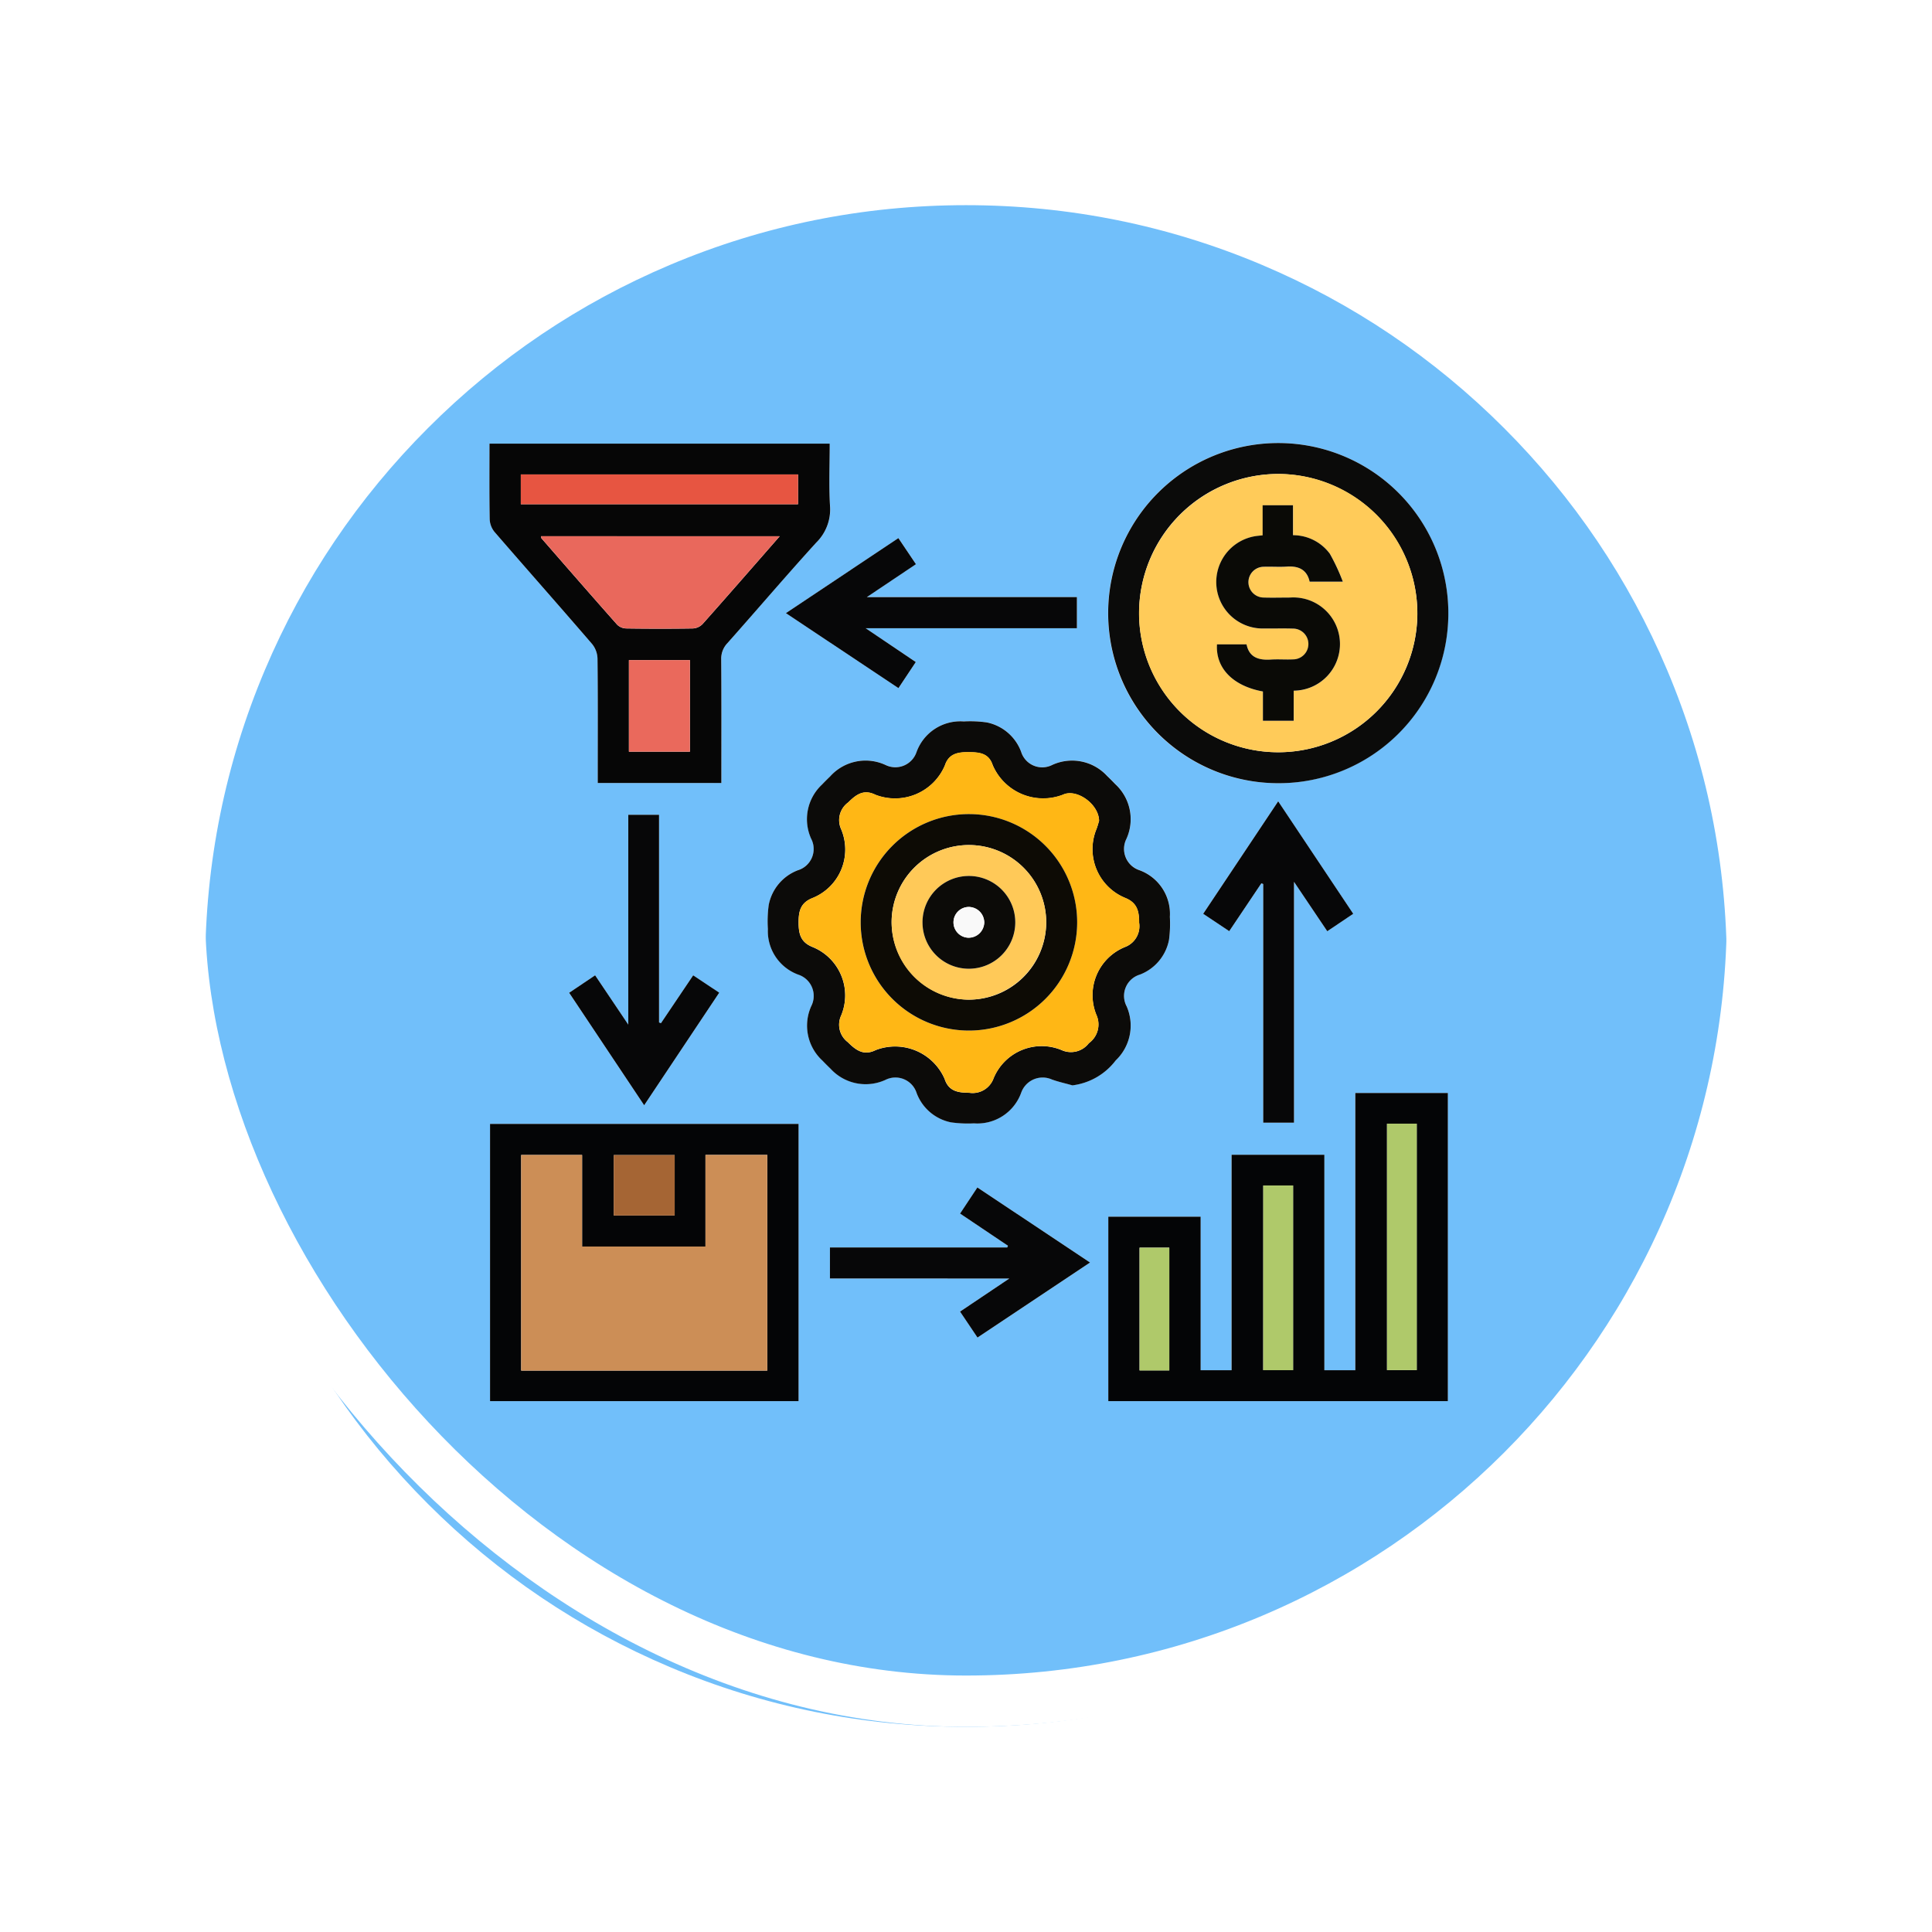 <svg xmlns="http://www.w3.org/2000/svg" xmlns:xlink="http://www.w3.org/1999/xlink" width="113" height="113" viewBox="0 0 113 113">
  <defs>
    <filter id="Trazado_896985" x="0" y="0" width="113" height="113" filterUnits="userSpaceOnUse">
      <feOffset dy="3" input="SourceAlpha"/>
      <feGaussianBlur stdDeviation="3" result="blur"/>
      <feFlood flood-opacity="0.161"/>
      <feComposite operator="in" in2="blur"/>
      <feComposite in="SourceGraphic"/>
    </filter>
    <clipPath id="clip-path">
      <rect id="Rectángulo_407901" data-name="Rectángulo 407901" width="58" height="58" transform="translate(0 -0.018)" fill="none"/>
    </clipPath>
  </defs>
  <g id="Grupo_1180217" data-name="Grupo 1180217" transform="translate(9 6)">
    <g id="Grupo_1111319" data-name="Grupo 1111319" transform="translate(0 0)">
      <g id="Grupo_1109827" data-name="Grupo 1109827">
        <g id="Grupo_1098742" data-name="Grupo 1098742">
          <g transform="matrix(1, 0, 0, 1, -9, -6)" filter="url(#Trazado_896985)">
            <g id="Trazado_896985-2" data-name="Trazado 896985" transform="translate(9 6)" fill="#5ab4f9" opacity="0.859">
              <path d="M 47.5 93.5 C 41.289 93.5 35.265 92.284 29.595 89.886 C 24.118 87.569 19.198 84.252 14.973 80.027 C 10.748 75.802 7.431 70.882 5.114 65.405 C 2.716 59.735 1.5 53.711 1.5 47.5 C 1.5 41.289 2.716 35.265 5.114 29.595 C 7.431 24.118 10.748 19.198 14.973 14.973 C 19.198 10.748 24.118 7.431 29.595 5.114 C 35.265 2.716 41.289 1.5 47.5 1.5 C 53.711 1.5 59.735 2.716 65.405 5.114 C 70.882 7.431 75.802 10.748 80.027 14.973 C 84.252 19.198 87.569 24.118 89.886 29.595 C 92.284 35.265 93.5 41.289 93.5 47.5 C 93.5 53.711 92.284 59.735 89.886 65.405 C 87.569 70.882 84.252 75.802 80.027 80.027 C 75.802 84.252 70.882 87.569 65.405 89.886 C 59.735 92.284 53.711 93.5 47.5 93.5 Z" stroke="none"/>
              <path d="M 47.5 3 C 41.491 3 35.664 4.176 30.179 6.496 C 24.881 8.737 20.121 11.946 16.034 16.034 C 11.946 20.121 8.737 24.881 6.496 30.179 C 4.176 35.664 3 41.491 3 47.5 C 3 53.509 4.176 59.336 6.496 64.821 C 8.737 70.119 11.946 74.879 16.034 78.966 C 20.121 83.054 24.881 86.263 30.179 88.504 C 35.664 90.824 41.491 92 47.5 92 C 53.509 92 59.336 90.824 64.82 88.504 C 70.119 86.263 74.878 83.054 78.966 78.966 C 83.054 74.879 86.263 70.119 88.504 64.821 C 90.824 59.336 92 53.509 92 47.5 C 92 41.491 90.824 35.664 88.504 30.179 C 86.263 24.881 83.054 20.121 78.966 16.034 C 74.878 11.946 70.119 8.737 64.82 6.496 C 59.336 4.176 53.509 3 47.5 3 M 47.5 -7.62939453125e-06 C 73.733 -7.62939453125e-06 95 21.266 95 47.5 L 95 47.5 C 95 73.734 73.733 95 47.5 95 C 21.266 95 -7.62939453125e-06 73.734 -7.62939453125e-06 47.5 L -7.62939453125e-06 47.5 C -7.62939453125e-06 21.266 21.266 -7.62939453125e-06 47.5 -7.62939453125e-06 Z" stroke="none" fill="#fff"/>
            </g>
          </g>
          <g id="Rectángulo_400907" data-name="Rectángulo 400907" transform="translate(0)" fill="none" stroke="#fff" stroke-width="3">
            <rect width="95" height="95" rx="47.5" stroke="none"/>
            <rect x="1.5" y="1.5" width="92" height="92" rx="46" fill="none"/>
          </g>
        </g>
      </g>
    </g>
    <g id="Grupo_1180834" data-name="Grupo 1180834" transform="translate(18.728 19.018)">
      <g id="Grupo_1180833" data-name="Grupo 1180833" clip-path="url(#clip-path)">
        <path id="Trazado_1054111" data-name="Trazado 1054111" d="M57.982,57.982h0ZM37.095,56.933H56.95V38.909H51.537V55.124h-1.81v-12.6H44.3v12.6H42.49V46.145h-5.4ZM14.469,20.777c0-2.442.008-4.832-.008-7.221a1.312,1.312,0,0,1,.357-.956c1.737-1.958,3.434-3.952,5.2-5.887a2.719,2.719,0,0,0,.806-2.147C20.746,3.354,20.8,2.134,20.8.926H.9c0,1.5-.013,2.965.013,4.431a1.252,1.252,0,0,0,.282.737c1.9,2.194,3.819,4.365,5.712,6.561a1.419,1.419,0,0,1,.312.844c.026,2.166.014,4.332.014,6.5v.78Zm4.51,19.941H.934V56.932H18.979Zm16-2.259A3.761,3.761,0,0,0,37.531,37a2.808,2.808,0,0,0,.638-3.165,1.3,1.3,0,0,1,.778-1.855,2.73,2.73,0,0,0,1.7-2.027A7.157,7.157,0,0,0,40.7,28.6a2.717,2.717,0,0,0-1.786-2.729,1.311,1.311,0,0,1-.757-1.827,2.783,2.783,0,0,0-.651-3.206c-.157-.163-.315-.324-.479-.48a2.781,2.781,0,0,0-3.207-.642A1.292,1.292,0,0,1,32,18.95a2.717,2.717,0,0,0-2.009-1.719,6.942,6.942,0,0,0-1.348-.059,2.724,2.724,0,0,0-2.767,1.811,1.307,1.307,0,0,1-1.794.742,2.782,2.782,0,0,0-3.249.659c-.162.157-.323.316-.479.48a2.774,2.774,0,0,0-.639,3.159,1.3,1.3,0,0,1-.778,1.855,2.724,2.724,0,0,0-1.7,2.025,7.047,7.047,0,0,0-.05,1.406,2.712,2.712,0,0,0,1.782,2.675,1.307,1.307,0,0,1,.76,1.825,2.779,2.779,0,0,0,.647,3.2q.234.245.48.479a2.781,2.781,0,0,0,3.2.65,1.3,1.3,0,0,1,1.823.76,2.718,2.718,0,0,0,2.008,1.722,7.013,7.013,0,0,0,1.348.06,2.724,2.724,0,0,0,2.769-1.808,1.331,1.331,0,0,1,1.794-.755c.383.14.786.226,1.181.337M47.015,20.79a9.949,9.949,0,1,0-9.934-9.98,9.929,9.929,0,0,0,9.934,9.98m-4.369,7.636,1.524,1.017,1.879-2.8.11.045V40.646h1.8V26.558L49.9,29.448l1.519-1.021-4.39-6.579-4.385,6.578M35.26,9.9H22.972l2.872-1.925L24.822,6.455l-6.579,4.389,6.584,4.385L25.84,13.7,22.9,11.727H35.26ZM9.019,34.913,7.08,32.028,5.56,33.049l4.387,6.579,4.391-6.583L12.813,32.03l-1.886,2.8-.11-.045V22.639h-1.8ZM20.814,49.758H31.306l-2.882,1.935,1.024,1.521,6.583-4.389-6.591-4.39-1.011,1.527,2.8,1.882-.04.1H20.814Z" fill="#fffefe"/>
        <path id="Trazado_1054112" data-name="Trazado 1054112" d="M122.835,146.866V136.078h5.4v8.979h1.81v-12.6h5.427v12.6h1.81V128.842h5.413v18.024Zm16.3-1.815h1.738V130.638h-1.738Zm-7.24,0h1.746v-10.8H131.9Zm-5.494-7.163h-1.739v7.18h1.739Z" transform="translate(-85.74 -89.933)" fill="#040506"/>
        <path id="Trazado_1054113" data-name="Trazado 1054113" d="M16.544,22.917H9.308v-.78c0-2.166.012-4.332-.014-6.5a1.418,1.418,0,0,0-.312-.844c-1.893-2.2-3.815-4.368-5.712-6.561A1.252,1.252,0,0,1,2.989,7.5c-.026-1.466-.013-2.933-.013-4.431h19.9c0,1.208-.055,2.428.018,3.64a2.719,2.719,0,0,1-.806,2.147c-1.762,1.935-3.459,3.929-5.2,5.887a1.312,1.312,0,0,0-.357.956c.017,2.39.008,4.779.008,7.221m3.4-14.432H5.994c.012.058.007.1.026.122,1.473,1.689,2.944,3.38,4.431,5.056a.791.791,0,0,0,.528.213c1.3.018,2.6.02,3.9,0a.856.856,0,0,0,.561-.258c1.489-1.674,2.961-3.364,4.507-5.13M4.809,6.612H21.023V4.87H4.809Zm6.323,14.473H14.7V15.73H11.132Z" transform="translate(-2.075 -2.139)" fill="#060606"/>
        <path id="Trazado_1054114" data-name="Trazado 1054114" d="M21.137,151.048H3.092V134.834H21.137Zm-1.83-1.785V136.649H15.693v5.358H8.476V136.65H4.913v12.612Zm-5.416-12.606H10.327v3.534h3.564Z" transform="translate(-2.158 -94.116)" fill="#040506"/>
        <path id="Trazado_1054115" data-name="Trazado 1054115" d="M74.676,78.144c-.394-.111-.8-.2-1.181-.337a1.331,1.331,0,0,0-1.794.755,2.724,2.724,0,0,1-2.769,1.809,7.036,7.036,0,0,1-1.348-.06,2.718,2.718,0,0,1-2.008-1.722,1.3,1.3,0,0,0-1.823-.76,2.781,2.781,0,0,1-3.205-.65c-.163-.156-.323-.316-.479-.479a2.777,2.777,0,0,1-.647-3.2,1.308,1.308,0,0,0-.76-1.826A2.712,2.712,0,0,1,56.879,69a7.043,7.043,0,0,1,.05-1.406,2.724,2.724,0,0,1,1.7-2.026,1.3,1.3,0,0,0,.777-1.855,2.773,2.773,0,0,1,.639-3.159c.156-.164.317-.323.479-.48a2.781,2.781,0,0,1,3.249-.659,1.307,1.307,0,0,0,1.794-.742,2.724,2.724,0,0,1,2.767-1.811,6.918,6.918,0,0,1,1.348.058,2.717,2.717,0,0,1,2.01,1.719,1.292,1.292,0,0,0,1.819.768,2.78,2.78,0,0,1,3.206.642c.164.156.323.317.479.48a2.783,2.783,0,0,1,.652,3.206,1.31,1.31,0,0,0,.757,1.827,2.718,2.718,0,0,1,1.786,2.73,7.209,7.209,0,0,1-.051,1.35,2.73,2.73,0,0,1-1.7,2.027,1.3,1.3,0,0,0-.778,1.855,2.808,2.808,0,0,1-.638,3.165,3.76,3.76,0,0,1-2.55,1.461m1.576-15.468c-.014-.985-1.315-1.9-2.106-1.533a3.211,3.211,0,0,1-4.117-1.729c-.229-.7-.785-.752-1.405-.756s-1.165.082-1.392.779a3.167,3.167,0,0,1-4.071,1.707c-.677-.334-1.121-.009-1.583.452a1.274,1.274,0,0,0-.422,1.545,3.059,3.059,0,0,1-1.7,4.06c-.673.279-.777.767-.779,1.4,0,.652.1,1.157.8,1.444a3.054,3.054,0,0,1,1.687,4.017,1.277,1.277,0,0,0,.391,1.554c.477.476.935.811,1.631.465a3.161,3.161,0,0,1,4.032,1.685c.231.719.778.807,1.431.81a1.3,1.3,0,0,0,1.426-.829,3.043,3.043,0,0,1,3.978-1.67,1.317,1.317,0,0,0,1.6-.4,1.35,1.35,0,0,0,.445-1.643,3.042,3.042,0,0,1,1.664-3.98,1.3,1.3,0,0,0,.831-1.425c0-.652-.107-1.155-.8-1.442a3.083,3.083,0,0,1-1.7-4.022c.074-.19.124-.39.155-.489" transform="translate(-39.695 -39.685)" fill="#0c0b09"/>
        <path id="Trazado_1054116" data-name="Trazado 1054116" d="M132.725,22.856a9.948,9.948,0,1,1,9.967-9.89,9.925,9.925,0,0,1-9.967,9.89m.024-18.087a8.138,8.138,0,1,0,8.132,8.174,8.175,8.175,0,0,0-8.132-8.174" transform="translate(-85.709 -2.065)" fill="#0b0b0a"/>
        <path id="Trazado_1054117" data-name="Trazado 1054117" d="M141.218,78.927l4.385-6.578,4.39,6.579-1.519,1.021-1.945-2.891V91.147h-1.8V77.19l-.11-.045-1.879,2.8-1.524-1.017" transform="translate(-98.572 -50.5)" fill="#070708"/>
        <path id="Trazado_1054118" data-name="Trazado 1054118" d="M77.424,24.822v1.823H65.067L68,28.623l-1.013,1.525-6.584-4.385,6.579-4.389L68.009,22.9l-2.872,1.925Z" transform="translate(-42.165 -14.919)" fill="#070708"/>
        <path id="Trazado_1054119" data-name="Trazado 1054119" d="M21.871,87.24V74.966h1.8V87.11l.11.045,1.886-2.8,1.524,1.014L22.8,91.954l-4.387-6.579,1.519-1.021,1.94,2.885" transform="translate(-12.852 -52.327)" fill="#070708"/>
        <path id="Trazado_1054120" data-name="Trazado 1054120" d="M68.922,152.463v-1.814H79.294l.04-.1-2.8-1.882,1.011-1.527,6.591,4.39-6.583,4.389L76.532,154.4l2.882-1.935Z" transform="translate(-48.108 -102.705)" fill="#070708"/>
        <rect id="Rectángulo_407895" data-name="Rectángulo 407895" width="1.738" height="14.413" transform="translate(53.399 40.704)" fill="#afc96a"/>
        <rect id="Rectángulo_407896" data-name="Rectángulo 407896" width="1.746" height="10.8" transform="translate(46.159 44.322)" fill="#afc96a"/>
        <rect id="Rectángulo_407897" data-name="Rectángulo 407897" width="1.739" height="7.18" transform="translate(38.926 47.959)" fill="#afc96a"/>
        <path id="Trazado_1054121" data-name="Trazado 1054121" d="M26.93,21.013c-1.546,1.766-3.018,3.456-4.507,5.13a.856.856,0,0,1-.562.258c-1.3.023-2.6.02-3.9,0a.79.79,0,0,1-.528-.213c-1.488-1.676-2.958-3.367-4.431-5.056-.019-.022-.015-.064-.027-.123Z" transform="translate(-9.057 -14.667)" fill="#e9685c"/>
        <rect id="Rectángulo_407898" data-name="Rectángulo 407898" width="16.214" height="1.742" transform="translate(2.734 2.731)" fill="#e75541"/>
        <rect id="Rectángulo_407899" data-name="Rectángulo 407899" width="3.568" height="5.354" transform="translate(9.057 13.591)" fill="#ea695c"/>
        <path id="Trazado_1054122" data-name="Trazado 1054122" d="M23.517,153.458H9.122V140.846h3.562V146.2H19.9v-5.358h3.615Z" transform="translate(-6.367 -98.311)" fill="#cc8e56"/>
        <rect id="Rectángulo_407900" data-name="Rectángulo 407900" width="3.564" height="3.534" transform="translate(8.169 42.541)" fill="#a56534"/>
        <path id="Trazado_1054123" data-name="Trazado 1054123" d="M80.43,66.843c-.031.1-.081.3-.155.489a3.083,3.083,0,0,0,1.7,4.022c.7.287.8.79.8,1.442a1.3,1.3,0,0,1-.831,1.425,3.042,3.042,0,0,0-1.664,3.98,1.35,1.35,0,0,1-.445,1.643,1.316,1.316,0,0,1-1.6.4,3.043,3.043,0,0,0-3.979,1.67,1.3,1.3,0,0,1-1.426.829c-.653,0-1.2-.091-1.431-.81a3.161,3.161,0,0,0-4.032-1.686c-.7.346-1.155.011-1.632-.465a1.277,1.277,0,0,1-.39-1.554,3.054,3.054,0,0,0-1.687-4.017c-.7-.287-.8-.792-.8-1.444,0-.631.107-1.119.779-1.4a3.059,3.059,0,0,0,1.7-4.06,1.274,1.274,0,0,1,.422-1.545c.462-.461.907-.785,1.583-.451A3.168,3.168,0,0,0,71.41,63.6c.226-.7.76-.783,1.391-.779s1.176.051,1.405.756a3.211,3.211,0,0,0,4.117,1.729c.792-.369,2.092.548,2.106,1.533M72.821,79.112a6.331,6.331,0,1,0-6.338-6.354,6.334,6.334,0,0,0,6.338,6.354" transform="translate(-43.873 -43.852)" fill="#ffb715"/>
        <path id="Trazado_1054124" data-name="Trazado 1054124" d="M136.934,8.952a8.138,8.138,0,1,1-8.148,8.1,8.175,8.175,0,0,1,8.148-8.1m.9,12.681a2.727,2.727,0,1,0-.216-5.447c-.509,0-1.018.012-1.526,0a.9.9,0,1,1-.014-1.8c.451-.017.906.021,1.356-.01.692-.048,1.178.178,1.331.882h1.949a11.8,11.8,0,0,0-.76-1.633,2.676,2.676,0,0,0-2.155-1.086V10.785h-1.777v1.76c-.117.012-.19.018-.262.027a2.718,2.718,0,0,0,.331,5.422c.565,0,1.131-.014,1.7.006a.9.9,0,1,1,.016,1.8c-.432.02-.868-.018-1.3.011-.711.047-1.27-.12-1.424-.888h-1.73c-.086,1.386.931,2.436,2.687,2.755v1.711h1.8Z" transform="translate(-89.894 -6.249)" fill="#ffcb59"/>
        <path id="Trazado_1054125" data-name="Trazado 1054125" d="M81.207,87.493a6.331,6.331,0,1,1,6.326-6.309,6.334,6.334,0,0,1-6.326,6.309m-.063-1.81a4.521,4.521,0,1,0-4.464-4.592,4.558,4.558,0,0,0,4.464,4.592" transform="translate(-52.259 -52.234)" fill="#0d0b05"/>
        <path id="Trazado_1054126" data-name="Trazado 1054126" d="M148.278,25.87v1.753h-1.8V25.911c-1.756-.319-2.773-1.369-2.687-2.755h1.73c.154.768.713.935,1.424.888.432-.028.867.01,1.3-.011a.9.9,0,1,0-.016-1.8c-.564-.019-1.13,0-1.7-.006a2.718,2.718,0,0,1-.331-5.422c.072-.009.144-.015.262-.027v-1.76h1.777V16.77a2.676,2.676,0,0,1,2.155,1.086,11.8,11.8,0,0,1,.76,1.633H149.21c-.153-.7-.64-.929-1.331-.882-.45.031-.9-.007-1.356.01a.9.9,0,1,0,.014,1.8c.508.016,1.017,0,1.526,0a2.727,2.727,0,1,1,.216,5.447" transform="translate(-100.339 -10.485)" fill="#0a0a06"/>
        <path id="Trazado_1054127" data-name="Trazado 1054127" d="M85.329,89.867a4.521,4.521,0,1,1,4.579-4.479,4.557,4.557,0,0,1-4.579,4.479m-2.656-4.518A2.713,2.713,0,1,0,85.4,82.634a2.709,2.709,0,0,0-2.724,2.715" transform="translate(-56.444 -56.417)" fill="#ffc958"/>
        <path id="Trazado_1054128" data-name="Trazado 1054128" d="M86.851,89.527a2.713,2.713,0,1,1,2.73,2.711,2.708,2.708,0,0,1-2.73-2.711m3.612.016a.9.9,0,1,0-.918.881.954.954,0,0,0,.918-.881" transform="translate(-60.623 -60.596)" fill="#0c0b08"/>
        <path id="Trazado_1054129" data-name="Trazado 1054129" d="M94.656,93.734a.9.9,0,1,1-.88-.918.955.955,0,0,1,.88.918" transform="translate(-64.816 -64.787)" fill="#f9f9f9"/>
      </g>
    </g>
  </g>
</svg>

